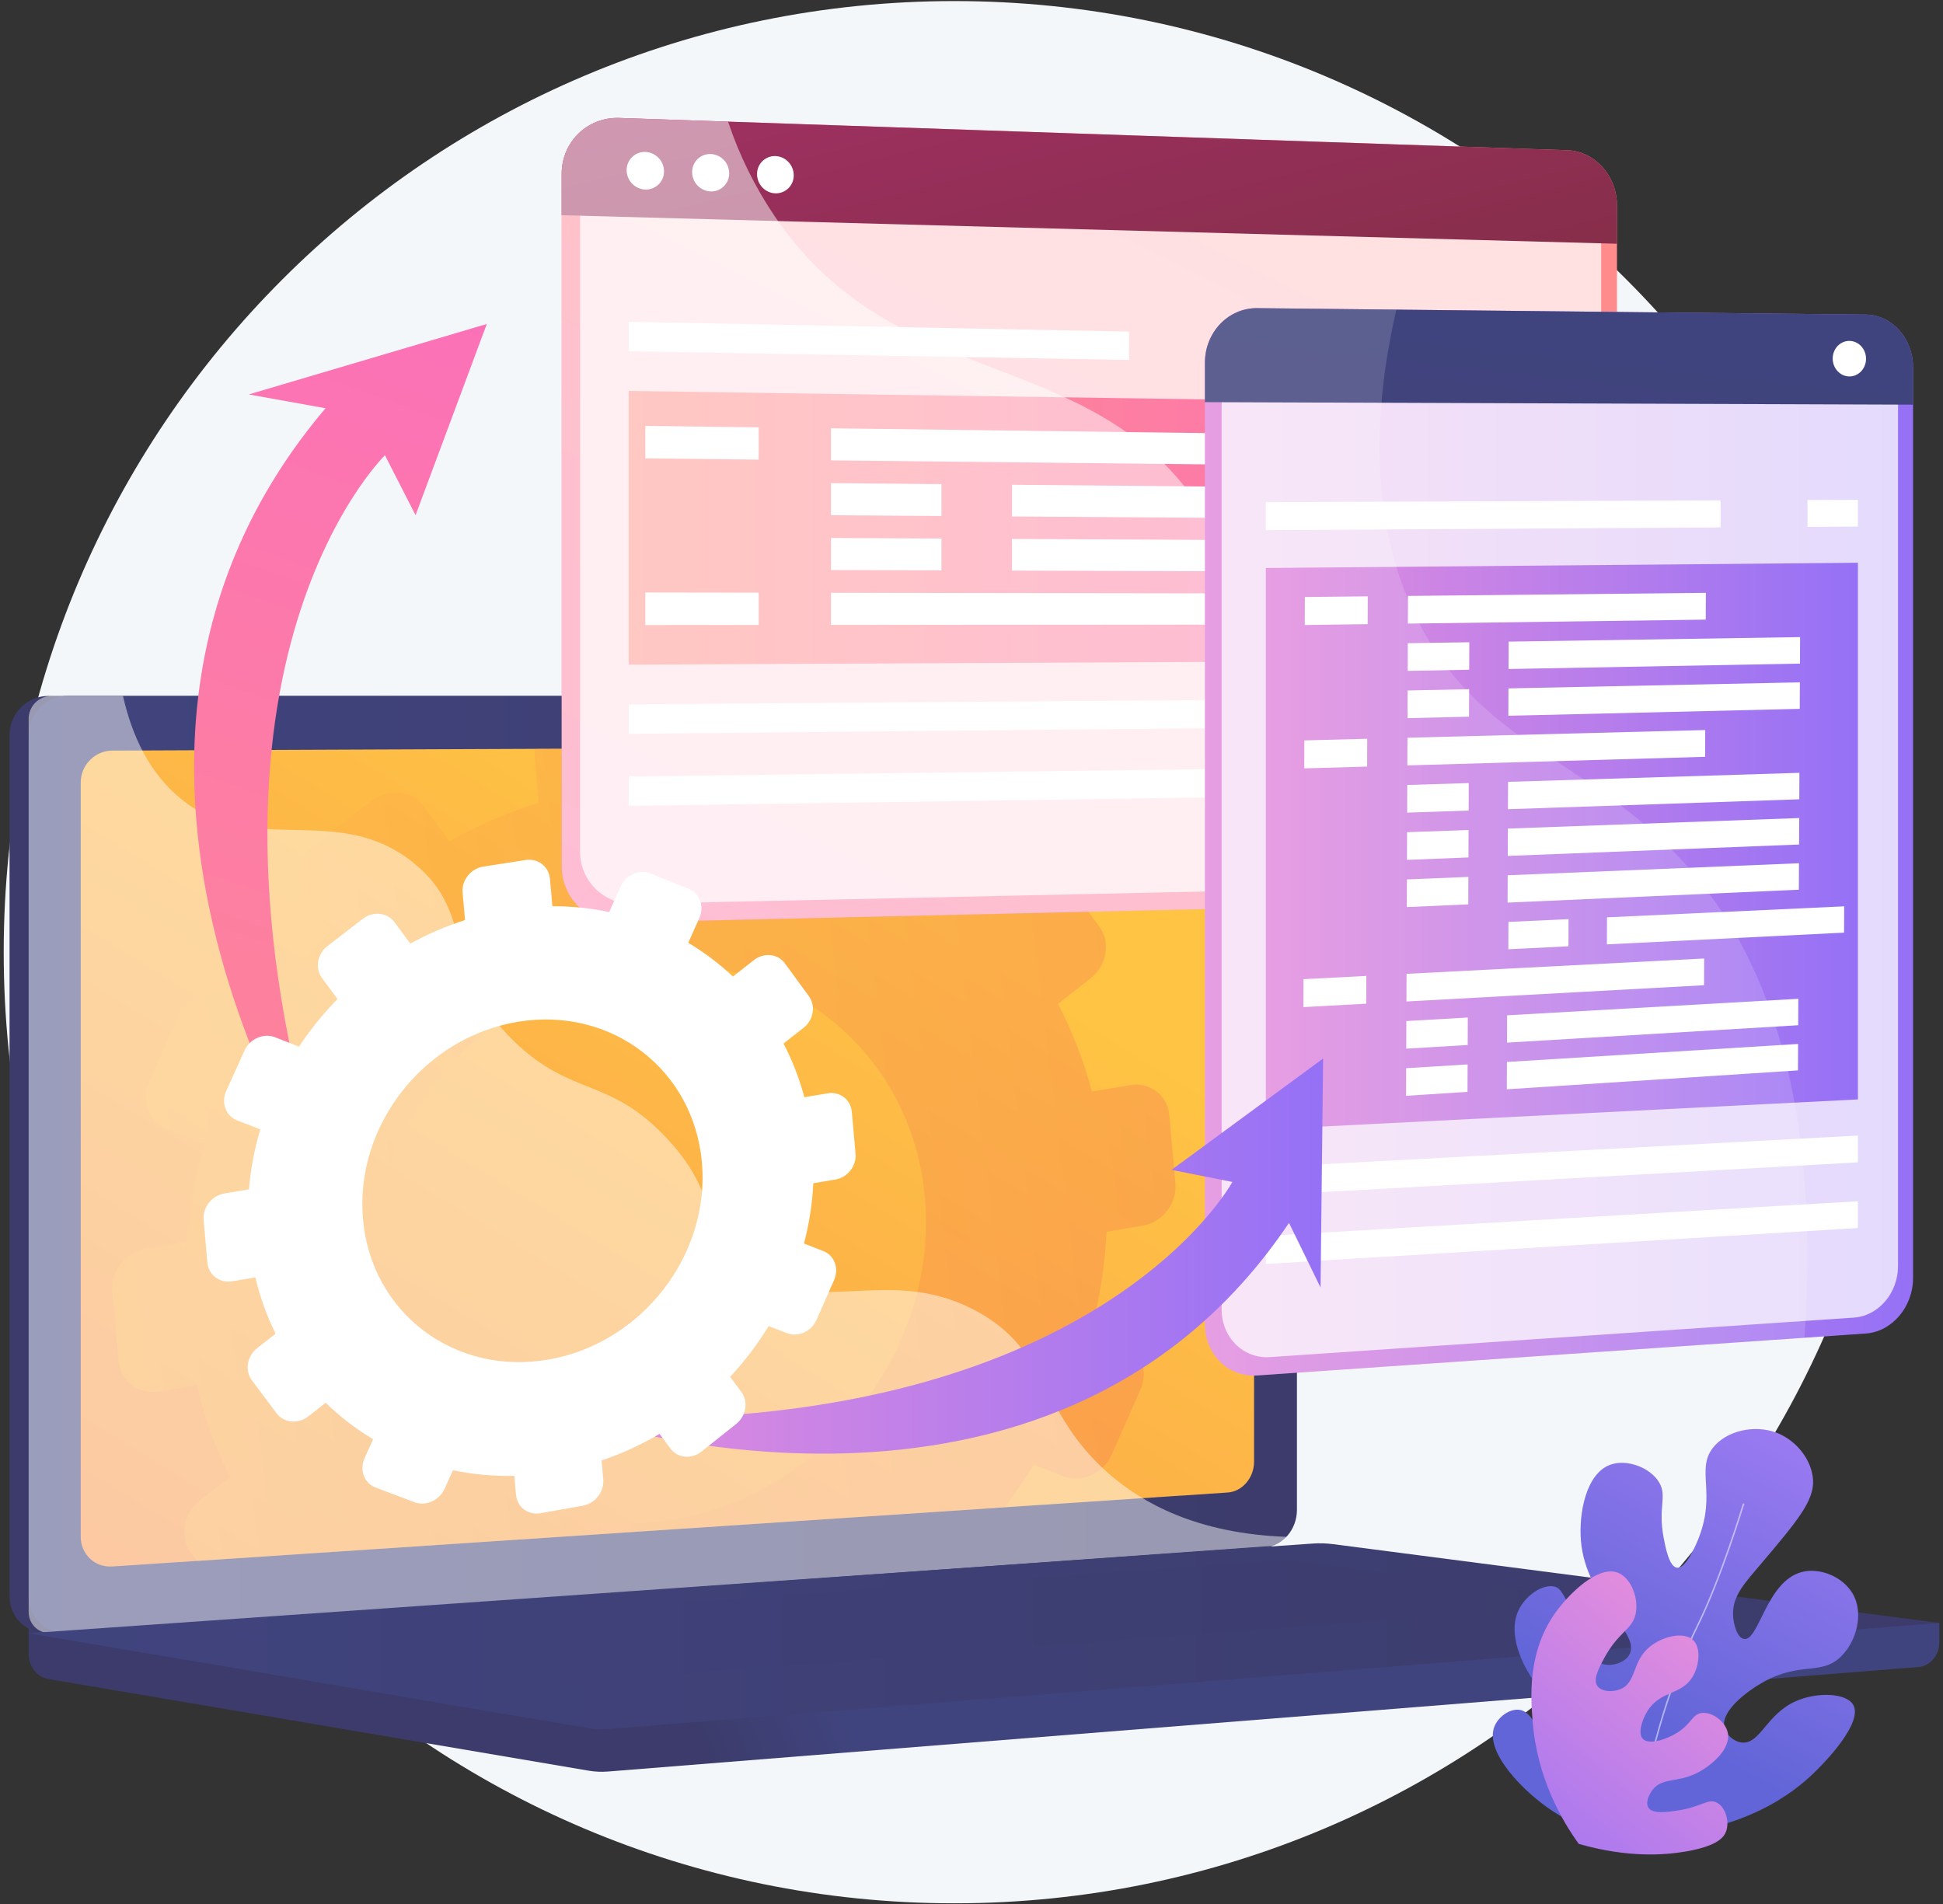<svg width="404" height="396" viewBox="0 0 404 396" fill="none" xmlns="http://www.w3.org/2000/svg">
<rect x="0" y="0" width="404" height="396" fill="#333333" stroke="none"/>
<path d="M198.434 395.775C307.6 395.775 396.097 307.228 396.097 198C396.097 88.771 307.6 0.224 198.434 0.224C89.267 0.224 0.771 88.771 0.771 198C0.771 307.228 89.267 395.775 198.434 395.775Z" fill="#F4F7FA"/>
<path d="M403.229 337.464L5.958 334.192V343.873C5.958 346.501 7.69 348.734 10.037 349.133L122.373 368.195C123.704 368.422 125.058 368.482 126.404 368.375L398.911 346.639C401.344 346.446 403.229 344.205 403.229 341.506V337.464Z" fill="url(#paint0_linear_2765_77)"/>
<path d="M259.06 321.772L10.066 339.481C5.61 339.798 1.987 336.431 1.987 331.959V152.812C1.987 150.667 2.837 148.609 4.352 147.091C5.867 145.573 7.922 144.719 10.066 144.716H259.06C262.731 144.716 265.696 147.994 265.696 152.035V313.981C265.698 318.023 262.731 321.511 259.06 321.772Z" fill="url(#paint1_linear_2765_77)"/>
<path d="M263.03 321.772L14.042 339.481C9.586 339.798 5.963 336.431 5.963 331.959V152.812C5.962 150.667 6.813 148.609 8.328 147.091C9.842 145.573 11.898 144.719 14.042 144.716H263.03C266.701 144.716 269.666 147.994 269.666 152.035V313.981C269.668 318.023 266.701 321.511 263.03 321.772Z" fill="url(#paint2_linear_2765_77)"/>
<path d="M260.751 161.113V303.969C260.751 307.293 258.303 310.151 255.273 310.355L208.881 313.43L40.976 324.576L23.36 325.739C19.737 325.977 16.789 323.211 16.789 319.562V162.719C16.786 160.969 17.476 159.288 18.707 158.045C19.938 156.801 21.61 156.094 23.36 156.08L111.245 155.715L141.036 155.59L164.767 155.492L185.636 155.405L255.271 155.114C258.297 155.107 260.751 157.791 260.751 161.113Z" fill="url(#paint3_linear_2765_77)"/>
<g style="mix-blend-mode:multiply" opacity="0.3">
<path d="M237.593 254.857C241.72 254.151 244.764 250.228 244.396 246.075L243.141 231.918C242.772 227.765 239.131 224.951 235.004 225.64L227.042 226.96C225.367 220.65 222.999 214.545 219.983 208.756L226.76 203.438C230.148 200.775 230.973 195.972 228.588 192.702L220.459 181.573C218.068 178.303 213.37 177.802 209.966 180.467L202.827 186.041C198.22 181.684 193.145 177.85 187.695 174.61L191.471 166.149C193.232 162.205 191.587 157.781 187.801 156.26L185.647 155.402L164.778 155.489L160.877 164.17C154.546 162.84 148.092 162.181 141.622 162.205L141.036 155.592L111.245 155.718C111.147 156.335 111.126 156.963 111.183 157.586L112.007 166.891C105.577 168.939 99.363 171.614 93.456 174.877L88.091 167.614C85.642 164.3 80.826 163.791 77.336 166.484L65.403 175.666C61.897 178.359 61.043 183.24 63.503 186.558L68.768 193.667C63.913 198.619 59.542 204.024 55.715 209.808L47.574 206.635C43.68 205.117 39.049 207.134 37.23 211.147L31.029 224.833C29.205 228.855 30.888 233.338 34.802 234.847L42.579 237.86C40.599 244.49 39.312 251.307 38.738 258.202L30.476 259.571C26.18 260.278 22.993 264.301 23.377 268.542L24.658 283.003C25.036 287.242 28.823 290.092 33.119 289.369L40.921 288.055C42.471 294.659 44.77 301.064 47.773 307.146L41.634 311.949C38.104 314.701 37.25 319.61 39.724 322.915L40.975 324.589L208.881 313.43C211.047 310.574 213.069 307.611 214.937 304.553L221.177 306.968C224.95 308.423 229.421 306.396 231.172 302.432L237.126 288.94C238.871 284.984 237.238 280.589 233.475 279.124L226.914 276.563C228.679 269.879 229.74 263.028 230.081 256.123L237.593 254.857ZM140.264 315.909C108.454 321.419 80.239 300.118 77.417 268.302C74.594 236.485 98.26 206.51 130.098 201.353C161.747 196.229 189.526 217.599 192.314 249.068C195.103 280.537 171.876 310.449 140.264 315.909Z" fill="url(#paint4_linear_2765_77)"/>
</g>
<path d="M147.324 149.617C147.324 151.281 146.042 152.634 144.459 152.639C142.877 152.643 141.589 151.295 141.589 149.627C141.589 147.958 142.875 146.605 144.459 146.604C146.043 146.602 147.324 147.951 147.324 149.617Z" fill="white"/>
<g style="mix-blend-mode:soft-light" opacity="0.48">
<path d="M203.04 272.637C183.845 262.243 168.751 275.415 154.189 262.419C145.357 254.541 149.693 248.666 138.827 236.892C126.788 223.852 118.954 228.231 106.858 216.506C91.565 201.673 99.214 190.121 86.04 179.467C70.059 166.541 52.824 178.505 37.612 166.108C31.051 160.763 27.447 152.989 25.572 144.723H10.685C9.428 144.727 8.225 145.229 7.338 146.12C6.452 147.011 5.955 148.218 5.958 149.476V335.171C5.958 337.796 8.076 339.772 10.685 339.586L264.451 321.457C265.696 321.368 266.8 320.636 267.509 319.575C248.933 318.894 237.521 312.626 230.225 306.148C215.954 293.47 218.429 280.971 203.04 272.637Z" fill="white"/>
</g>
<path d="M272.956 320.968L5.958 339.616L122.373 359.37C123.704 359.596 125.058 359.656 126.404 359.548L403.229 337.47L277.203 321.095C275.795 320.912 274.372 320.869 272.956 320.968Z" fill="url(#paint5_linear_2765_77)"/>
<path style="mix-blend-mode:multiply" opacity="0.3" d="M44.917 340.079L267.199 324.327L335.995 333.192L115.627 350.027L44.917 340.079Z" fill="url(#paint6_linear_2765_77)"/>
<path d="M325.883 31.241L128.753 24.523C122.157 24.298 116.787 29.497 116.787 36.136V180.089C116.778 181.653 117.082 183.203 117.683 184.647C118.284 186.092 119.169 187.4 120.285 188.496C121.401 189.591 122.726 190.451 124.18 191.025C125.635 191.598 127.19 191.873 128.753 191.834L325.883 187.297C331.597 187.166 336.211 182.079 336.211 175.935V42.719C336.211 36.574 331.597 31.436 325.883 31.241Z" fill="url(#paint7_linear_2765_77)"/>
<g style="mix-blend-mode:soft-light" opacity="0.74">
<path d="M120.619 177.067V39.214C120.619 33.071 125.582 28.252 131.682 28.453L323.33 34.729C328.636 34.903 332.921 39.665 332.921 45.365V173.267C332.921 178.968 328.636 183.682 323.33 183.797L131.682 187.957C130.235 187.991 128.796 187.733 127.45 187.2C126.104 186.667 124.879 185.869 123.848 184.854C122.816 183.838 121.999 182.625 121.444 181.288C120.89 179.95 120.609 178.515 120.619 177.067Z" fill="white"/>
</g>
<path d="M325.883 31.241L128.753 24.523C122.156 24.298 116.787 29.497 116.787 36.136V44.754L336.21 50.687V42.718C336.21 36.574 331.596 31.436 325.883 31.241Z" fill="url(#paint8_linear_2765_77)"/>
<path d="M138.065 35.623C138.07 36.13 137.972 36.633 137.777 37.102C137.583 37.57 137.296 37.994 136.933 38.348C136.57 38.702 136.14 38.98 135.668 39.163C135.195 39.347 134.69 39.433 134.184 39.416C133.141 39.377 132.154 38.936 131.429 38.185C130.704 37.434 130.297 36.431 130.294 35.387C130.289 34.88 130.387 34.376 130.582 33.907C130.777 33.438 131.065 33.014 131.429 32.659C131.792 32.305 132.224 32.028 132.697 31.845C133.171 31.662 133.677 31.576 134.184 31.594C135.225 31.637 136.209 32.079 136.932 32.83C137.656 33.58 138.061 34.581 138.065 35.623Z" fill="white"/>
<path d="M151.613 36.034C151.618 36.538 151.522 37.037 151.33 37.503C151.138 37.968 150.854 38.39 150.495 38.743C150.136 39.095 149.709 39.372 149.241 39.555C148.772 39.739 148.271 39.826 147.768 39.81C146.732 39.769 145.753 39.328 145.034 38.581C144.316 37.834 143.914 36.837 143.912 35.8C143.907 35.295 144.003 34.795 144.196 34.329C144.389 33.863 144.674 33.441 145.034 33.088C145.394 32.735 145.822 32.459 146.292 32.277C146.762 32.094 147.264 32.008 147.768 32.025C148.802 32.069 149.779 32.511 150.495 33.258C151.211 34.005 151.611 34.999 151.613 36.034Z" fill="white"/>
<path d="M165.036 36.441C165.043 36.942 164.949 37.438 164.759 37.901C164.569 38.364 164.288 38.784 163.931 39.135C163.575 39.487 163.152 39.762 162.686 39.946C162.221 40.129 161.723 40.216 161.224 40.202C159.116 40.14 157.412 38.353 157.412 36.21C157.404 35.709 157.499 35.213 157.688 34.75C157.878 34.287 158.16 33.868 158.516 33.517C158.872 33.166 159.296 32.89 159.761 32.707C160.226 32.524 160.724 32.437 161.224 32.452C163.332 32.518 165.036 34.305 165.036 36.441Z" fill="white"/>
<path d="M324.155 137.295L130.735 138.209V81.29L324.155 84.135V137.295Z" fill="url(#paint9_linear_2765_77)"/>
<path d="M324.155 150.72L130.735 152.582V146.471L324.155 145.012V150.72Z" fill="white"/>
<path d="M324.155 164.724L130.735 167.576V161.464L324.155 159.015V164.724Z" fill="white"/>
<path d="M234.76 68.957L130.735 66.916V73.028L234.76 74.852V68.957Z" fill="white"/>
<path d="M313.118 70.494V76.225L324.156 76.419V70.71L313.118 70.494Z" fill="white"/>
<g style="mix-blend-mode:soft-light" opacity="0.5">
<path d="M249.161 104.979C226.13 71.45 186.292 82.031 161.114 45.018C156.989 38.918 153.714 32.283 151.381 25.298L128.754 24.522C122.158 24.298 116.788 29.497 116.788 36.136V180.088C116.779 181.653 117.083 183.203 117.684 184.647C118.285 186.092 119.17 187.4 120.286 188.496C121.402 189.591 122.727 190.451 124.181 191.025C125.636 191.598 127.191 191.873 128.754 191.833L278.68 188.394C273.929 181.571 269.865 174.295 266.547 166.672C253.107 135.775 263.059 125.217 249.161 104.979Z" fill="white"/>
</g>
<g style="mix-blend-mode:soft-light">
<path d="M157.739 95.573L134.179 95.322V88.561L157.739 88.865V95.573Z" fill="white"/>
<path d="M283.604 96.914L172.78 95.733V89.058L283.604 90.485V96.914Z" fill="white"/>
<path d="M195.75 107.293L172.78 107.135V100.46L195.75 100.669V107.293Z" fill="white"/>
<path d="M318.534 108.137L210.415 107.394V100.802L318.534 101.784V108.137Z" fill="white"/>
<path d="M195.75 118.609L172.78 118.538V111.863L195.75 111.985V118.609Z" fill="white"/>
<path d="M318.534 118.986L210.415 118.654V112.062L318.534 112.634V118.986Z" fill="white"/>
<path d="M157.739 129.951L134.179 129.967V123.207L157.739 123.242V129.951Z" fill="white"/>
<path d="M283.604 129.861L172.78 129.94V123.265L283.604 123.432V129.861Z" fill="white"/>
</g>
<path d="M387.954 65.414L261.394 64.078C255.409 64.015 250.538 69.09 250.538 75.413V275.316C250.538 281.639 255.409 286.429 261.394 286.017L387.954 277.294C393.385 276.919 397.773 271.76 397.773 265.769V76.368C397.773 70.375 393.385 65.472 387.954 65.414Z" fill="url(#paint10_linear_2765_77)"/>
<g style="mix-blend-mode:soft-light" opacity="0.74">
<path d="M254.014 272.279V78.248C254.014 72.397 258.516 67.694 264.051 67.746L385.526 68.868C390.571 68.915 394.646 73.459 394.646 79.017V263.301C394.646 268.859 390.571 273.64 385.526 273.981L264.051 282.196C258.516 282.57 254.014 278.13 254.014 272.279Z" fill="white"/>
</g>
<path d="M387.954 65.414L261.394 64.078C255.409 64.015 250.538 69.09 250.538 75.413V83.625L397.773 84.146V76.368C397.773 70.375 393.385 65.472 387.954 65.414Z" fill="url(#paint11_linear_2765_77)"/>
<path d="M387.996 74.605C387.996 76.642 386.443 78.285 384.535 78.278C382.628 78.271 381.066 76.602 381.066 74.561C381.066 72.52 382.619 70.875 384.535 70.888C386.451 70.901 387.996 72.568 387.996 74.605Z" fill="white"/>
<path d="M386.311 228.614L263.192 234.848V118.107L386.311 117.022V228.614Z" fill="url(#paint12_linear_2765_77)"/>
<path d="M386.311 241.702L263.192 248.541V242.718L386.311 236.136V241.702Z" fill="white"/>
<path d="M386.311 255.356L263.192 262.825V257.002L386.311 249.79V255.356Z" fill="white"/>
<path d="M357.753 104.045L263.192 104.414V110.237L357.753 109.672V104.045Z" fill="white"/>
<path d="M375.821 103.976V109.563L386.312 109.5V103.935L375.821 103.976Z" fill="white"/>
<g opacity="0.15">
<path d="M354.698 184.896C334.347 158.089 308.812 157.322 294.6 128.636C284.308 107.869 285.768 84.228 290.336 64.384L261.392 64.079C255.407 64.017 250.536 69.091 250.536 75.414V275.316C250.536 281.639 255.407 286.429 261.392 286.017L375.181 278.174C378.686 227.549 366.511 200.456 354.698 184.896Z" fill="white"/>
</g>
<g style="mix-blend-mode:soft-light">
<path d="M284.37 129.786L271.292 129.961L271.313 124.141L284.393 124.005L284.37 129.786Z" fill="white"/>
<path d="M354.668 128.844L292.734 129.674L292.756 123.918L354.693 123.275L354.668 128.844Z" fill="white"/>
<path d="M305.485 139.266L292.696 139.504L292.717 133.75L305.508 133.551L305.485 139.266Z" fill="white"/>
<path d="M374.258 137.991L313.664 139.115L313.687 133.424L374.286 132.481L374.258 137.991Z" fill="white"/>
<path d="M305.446 149.029L292.658 149.332L292.681 143.579L305.47 143.314L305.446 149.029Z" fill="white"/>
<path d="M374.213 147.398L313.623 148.835L313.647 143.146L374.239 141.891L374.213 147.398Z" fill="white"/>
<path d="M284.26 159.4L271.185 159.777L271.206 153.961L284.281 153.622L284.26 159.4Z" fill="white"/>
<path d="M354.535 157.37L292.62 159.158L292.643 153.406L354.561 151.805L354.535 157.37Z" fill="white"/>
<path d="M305.368 168.546L292.582 168.981L292.605 163.231L305.391 162.834L305.368 168.546Z" fill="white"/>
<path d="M374.119 166.206L313.544 168.267L313.567 162.581L374.146 160.702L374.119 166.206Z" fill="white"/>
<path d="M305.329 178.3L292.544 178.802L292.567 173.052L305.351 172.59L305.329 178.3Z" fill="white"/>
<path d="M374.074 175.608L313.503 177.981L313.527 172.295L374.101 170.104L374.074 175.608Z" fill="white"/>
<path d="M305.289 188.053L292.506 188.62L292.528 182.872L305.312 182.343L305.289 188.053Z" fill="white"/>
<path d="M374.028 185.006L313.464 187.69L313.486 182.006L374.055 179.504L374.028 185.006Z" fill="white"/>
<path d="M326.121 196.77L313.62 197.388L313.644 191.706L326.145 191.126L326.121 196.77Z" fill="white"/>
<path d="M383.427 193.934L334.115 196.374L334.139 190.754L383.455 188.463L383.427 193.934Z" fill="white"/>
<path d="M284.075 208.704L271.007 209.419L271.028 203.61L284.096 202.935L284.075 208.704Z" fill="white"/>
<path d="M354.313 204.868L292.431 208.248L292.452 202.504L354.339 199.31L354.313 204.868Z" fill="white"/>
<path d="M305.172 217.296L292.393 218.059L292.414 212.316L305.194 211.59L305.172 217.296Z" fill="white"/>
<path d="M373.889 213.188L313.344 216.807L313.366 211.127L373.916 207.691L373.889 213.188Z" fill="white"/>
<path d="M305.132 227.038L292.354 227.867L292.377 222.126L305.155 221.335L305.132 227.038Z" fill="white"/>
<path d="M373.843 222.578L313.303 226.508L313.327 220.829L373.87 217.081L373.843 222.578Z" fill="white"/>
</g>
<path d="M339.263 382.058C334.604 381.686 328.629 380.39 322.899 376.642C316.7 372.587 308.627 364.254 310.733 359.003C311.52 357.042 313.786 355.364 315.777 355.524C318.719 355.76 319.061 359.848 324.169 364.295C325.113 365.117 329.994 369.366 332.421 367.934C333.627 367.228 333.984 365.25 333.788 363.75C333.212 359.37 327.858 358.692 322.717 353.946C317.503 349.133 313.156 340.738 315.641 335.062C317.068 331.8 320.845 329.225 323.329 329.948C324.389 330.258 325.062 331.125 328.284 338.09C330.929 343.805 331.516 345.472 333.226 346.013C334.98 346.571 337.709 345.872 338.745 344.142C341.446 339.637 329.774 332.981 328.714 320.378C328.239 314.727 329.767 306.352 334.881 304.555C338.337 303.342 343.262 305.195 345.046 308.37C346.652 311.23 344.702 313.382 345.926 319.812C346.299 321.763 347.055 325.775 348.676 325.986C350.571 326.233 352.69 321.116 353.18 319.87C356.868 310.489 352.639 305.664 356.117 301.111C358.828 297.56 364.729 296.133 369.403 297.927C373.497 299.497 376.764 303.578 376.983 307.809C377.206 312.112 373.595 316.397 366.352 324.966C362.921 329.029 360.192 331.775 360.347 335.814C360.422 337.783 361.202 340.552 362.606 340.805C365.712 341.363 367.248 328.83 374.621 326.894C378.395 325.905 383.084 327.851 385.144 331.254C387.67 335.424 385.978 341.335 382.806 344.443C378.667 348.498 374.423 345.416 366.635 349.773C363.182 351.705 357.752 355.815 358.548 359.214C358.894 360.694 360.444 362.143 362.146 362.337C365.958 362.769 367.218 356.515 373.35 353.766C377.768 351.788 383.876 352 385.327 354.492C387.376 358.013 380.103 366.001 376.232 369.532C371.553 373.797 360.526 381.89 339.263 382.058Z" fill="url(#paint13_linear_2765_77)"/>
<g opacity="0.5">
<path d="M341.36 380.052C340.744 369.598 347.668 348.288 352.705 338.216C357.636 328.361 362.35 312.769 362.398 312.612L362.704 312.705C362.658 312.861 357.934 328.479 352.992 338.36C347.97 348.4 341.067 369.627 341.68 380.034L341.36 380.052Z" fill="white"/>
</g>
<path d="M328.266 383.421C324.754 378.541 319.599 369.735 318.676 357.954C318.294 353.098 317.546 343.616 323.347 335.438C326.238 331.361 332.365 325.332 336.505 327.071C339.169 328.19 340.824 332.448 340.071 335.688C339.313 338.952 336.556 339.254 333.554 344.793C332.443 346.841 331.174 349.247 332.149 350.608C332.964 351.738 335.2 351.948 336.878 351.267C340.342 349.862 339.259 345.546 343.005 342.449C345.669 340.248 350.108 339.214 352.024 341.017C353.689 342.582 353.398 346.244 351.928 348.678C349.575 352.581 345.354 351.435 342.61 355.703C341.389 357.598 340.52 360.457 341.589 361.587C342.806 362.875 346.389 361.762 348.685 360.337C351.718 358.456 351.829 356.456 353.826 356.205C356.052 355.922 358.837 358.041 359.273 360.395C359.883 363.683 355.85 367.229 352.658 368.771C348.564 370.748 345.534 369.586 343.537 372.28C342.805 373.268 342.134 374.883 342.734 375.864C343.591 377.261 346.687 376.799 348.747 376.492C353.752 375.748 355.13 373.931 356.925 374.814C358.741 375.707 359.678 378.726 358.892 380.842C358.455 382.019 357.145 383.841 350.648 384.982C346.092 385.776 338.452 386.339 328.266 383.421Z" fill="url(#paint14_linear_2765_77)"/>
<path d="M69.158 250.929C69.158 250.929 5.351 158.414 67.683 84.892L51.716 82.019L101.217 67.369L86.407 107.136L80.04 94.662C80.04 94.662 33.244 140.231 69.158 250.929Z" fill="url(#paint15_linear_2765_77)"/>
<path d="M120.457 294.769C120.457 294.769 218.532 328.108 268.017 254.281L274.579 267.73L275.11 220.11L243.584 243.264L256.246 245.775C256.246 245.775 227.629 298.773 120.457 294.769Z" fill="url(#paint16_linear_2765_77)"/>
<path d="M42.335 253.659L43.121 262.527C43.353 265.129 45.675 266.876 48.31 266.433L53.096 265.625C54.047 269.676 55.457 273.605 57.299 277.336L53.534 280.277C51.371 281.965 50.851 284.977 52.361 287.002L57.52 293.897C59.033 295.918 62.007 296.184 64.162 294.493L67.723 291.699C70.699 294.6 74.007 297.14 77.577 299.266L75.805 303.222C74.698 305.694 75.727 308.426 78.103 309.323L86.192 312.375C88.56 313.269 91.372 311.992 92.474 309.524L94.168 305.725C98.369 306.599 102.656 306.992 106.945 306.895L107.294 310.824C107.523 313.402 109.804 315.118 112.388 314.659L121.181 313.094C123.757 312.636 125.657 310.181 125.43 307.611L125.082 303.694C129.284 302.275 133.325 300.42 137.14 298.159L139.417 301.233C140.894 303.228 143.794 303.493 145.896 301.813L153.045 296.119C155.139 294.451 155.644 291.485 154.174 289.493L151.819 286.304C154.832 283.061 157.513 279.525 159.823 275.748L163.652 277.23C165.965 278.124 168.708 276.88 169.78 274.448L173.431 266.173C174.501 263.747 173.5 261.053 171.193 260.153L167.169 258.584C168.25 254.484 168.901 250.283 169.11 246.048L173.72 245.269C176.252 244.846 178.118 242.433 177.892 239.884L177.114 231.198C176.889 228.655 174.655 226.926 172.123 227.345L167.241 228.155C166.213 224.286 164.761 220.544 162.911 216.995L167.069 213.733C169.151 212.098 169.653 209.151 168.19 207.15L163.199 200.321C161.733 198.315 158.853 198.01 156.764 199.641L152.387 203.06C149.56 200.389 146.447 198.038 143.105 196.05L145.421 190.86C146.501 188.442 145.493 185.729 143.169 184.801L135.232 181.63C132.901 180.697 130.13 181.905 129.046 184.329L126.668 189.651C122.785 188.834 118.826 188.43 114.858 188.446L114.353 182.754C114.125 180.183 111.85 178.427 109.271 178.831L100.462 180.211C97.873 180.617 95.958 183.037 96.187 185.613L96.692 191.321C92.748 192.576 88.937 194.216 85.314 196.217L82.024 191.761C80.525 189.73 77.571 189.418 75.428 191.066L68.117 196.696C65.967 198.349 65.446 201.341 66.952 203.375L70.181 207.737C67.203 210.773 64.522 214.088 62.176 217.636L57.182 215.688C54.795 214.757 51.958 215.996 50.839 218.457L47.035 226.851C45.918 229.316 46.955 232.067 49.349 232.993L54.12 234.84C52.906 238.905 52.117 243.085 51.766 247.314L46.696 248.161C44.054 248.592 42.105 251.054 42.335 253.659ZM75.475 253.518C73.744 234.008 88.26 215.616 107.79 212.456C127.2 209.312 144.236 222.422 145.947 241.718C147.658 261.014 133.411 279.36 114.019 282.715C94.51 286.092 77.204 273.029 75.475 253.518Z" fill="white"/>
<defs>
<linearGradient id="paint0_linear_2765_77" x1="173.812" y1="352.561" x2="145.914" y2="364.271" gradientUnits="userSpaceOnUse">
<stop stop-color="#40447E"/>
<stop offset="1" stop-color="#3C3B6B"/>
</linearGradient>
<linearGradient id="paint1_linear_2765_77" x1="128.588" y1="235.593" x2="100.088" y2="247.556" gradientUnits="userSpaceOnUse">
<stop stop-color="#40447E"/>
<stop offset="1" stop-color="#3C3B6B"/>
</linearGradient>
<linearGradient id="paint2_linear_2765_77" x1="5.957" y1="242.109" x2="269.668" y2="242.109" gradientUnits="userSpaceOnUse">
<stop stop-color="#40447E"/>
<stop offset="1" stop-color="#3C3B6B"/>
</linearGradient>
<linearGradient id="paint3_linear_2765_77" x1="172.648" y1="177.944" x2="-30.263" y2="509.471" gradientUnits="userSpaceOnUse">
<stop stop-color="#FFC444"/>
<stop offset="1" stop-color="#F36F56"/>
</linearGradient>
<linearGradient id="paint4_linear_2765_77" x1="20.186" y1="251.176" x2="241.05" y2="224.42" gradientUnits="userSpaceOnUse">
<stop stop-color="#FFC444"/>
<stop offset="1" stop-color="#F36F56"/>
</linearGradient>
<linearGradient id="paint5_linear_2765_77" x1="5.958" y1="340.255" x2="403.229" y2="340.255" gradientUnits="userSpaceOnUse">
<stop stop-color="#40447E"/>
<stop offset="1" stop-color="#3C3B6B"/>
</linearGradient>
<linearGradient id="paint6_linear_2765_77" x1="44.917" y1="337.177" x2="335.995" y2="337.177" gradientUnits="userSpaceOnUse">
<stop stop-color="#40447E"/>
<stop offset="1" stop-color="#3C3B6B"/>
</linearGradient>
<linearGradient id="paint7_linear_2765_77" x1="288.894" y1="-18.804" x2="108.47" y2="341.839" gradientUnits="userSpaceOnUse">
<stop stop-color="#FF9085"/>
<stop offset="1" stop-color="#FB6FBB"/>
</linearGradient>
<linearGradient id="paint8_linear_2765_77" x1="207.616" y1="-32.582" x2="244.897" y2="116.457" gradientUnits="userSpaceOnUse">
<stop stop-color="#AB316D"/>
<stop offset="1" stop-color="#792D3D"/>
</linearGradient>
<linearGradient id="paint9_linear_2765_77" x1="130.735" y1="109.75" x2="324.156" y2="109.75" gradientUnits="userSpaceOnUse">
<stop stop-color="#FF9085"/>
<stop offset="1" stop-color="#FB6FBB"/>
</linearGradient>
<linearGradient id="paint10_linear_2765_77" x1="250.538" y1="175.061" x2="397.773" y2="175.061" gradientUnits="userSpaceOnUse">
<stop stop-color="#E38DDD"/>
<stop offset="1" stop-color="#9571F6"/>
</linearGradient>
<linearGradient id="paint11_linear_2765_77" x1="325.059" y1="71.279" x2="310.412" y2="203.584" gradientUnits="userSpaceOnUse">
<stop stop-color="#40447E"/>
<stop offset="1" stop-color="#3C3B6B"/>
</linearGradient>
<linearGradient id="paint12_linear_2765_77" x1="263.192" y1="175.935" x2="386.311" y2="175.935" gradientUnits="userSpaceOnUse">
<stop stop-color="#E38DDD"/>
<stop offset="1" stop-color="#9571F6"/>
</linearGradient>
<linearGradient id="paint13_linear_2765_77" x1="383.564" y1="283.375" x2="343.516" y2="359.75" gradientUnits="userSpaceOnUse">
<stop stop-color="#AA80F9"/>
<stop offset="1" stop-color="#6165D7"/>
</linearGradient>
<linearGradient id="paint14_linear_2765_77" x1="355.602" y1="340.853" x2="309.646" y2="395.914" gradientUnits="userSpaceOnUse">
<stop stop-color="#E38DDD"/>
<stop offset="1" stop-color="#9571F6"/>
</linearGradient>
<linearGradient id="paint15_linear_2765_77" x1="102.936" y1="45.567" x2="-3.26" y2="342.747" gradientUnits="userSpaceOnUse">
<stop stop-color="#FB6FBB"/>
<stop offset="1" stop-color="#FF9085"/>
</linearGradient>
<linearGradient id="paint16_linear_2765_77" x1="120.457" y1="261.193" x2="275.11" y2="261.193" gradientUnits="userSpaceOnUse">
<stop stop-color="#E38DDD"/>
<stop offset="1" stop-color="#9571F6"/>
</linearGradient>
</defs>
</svg>
